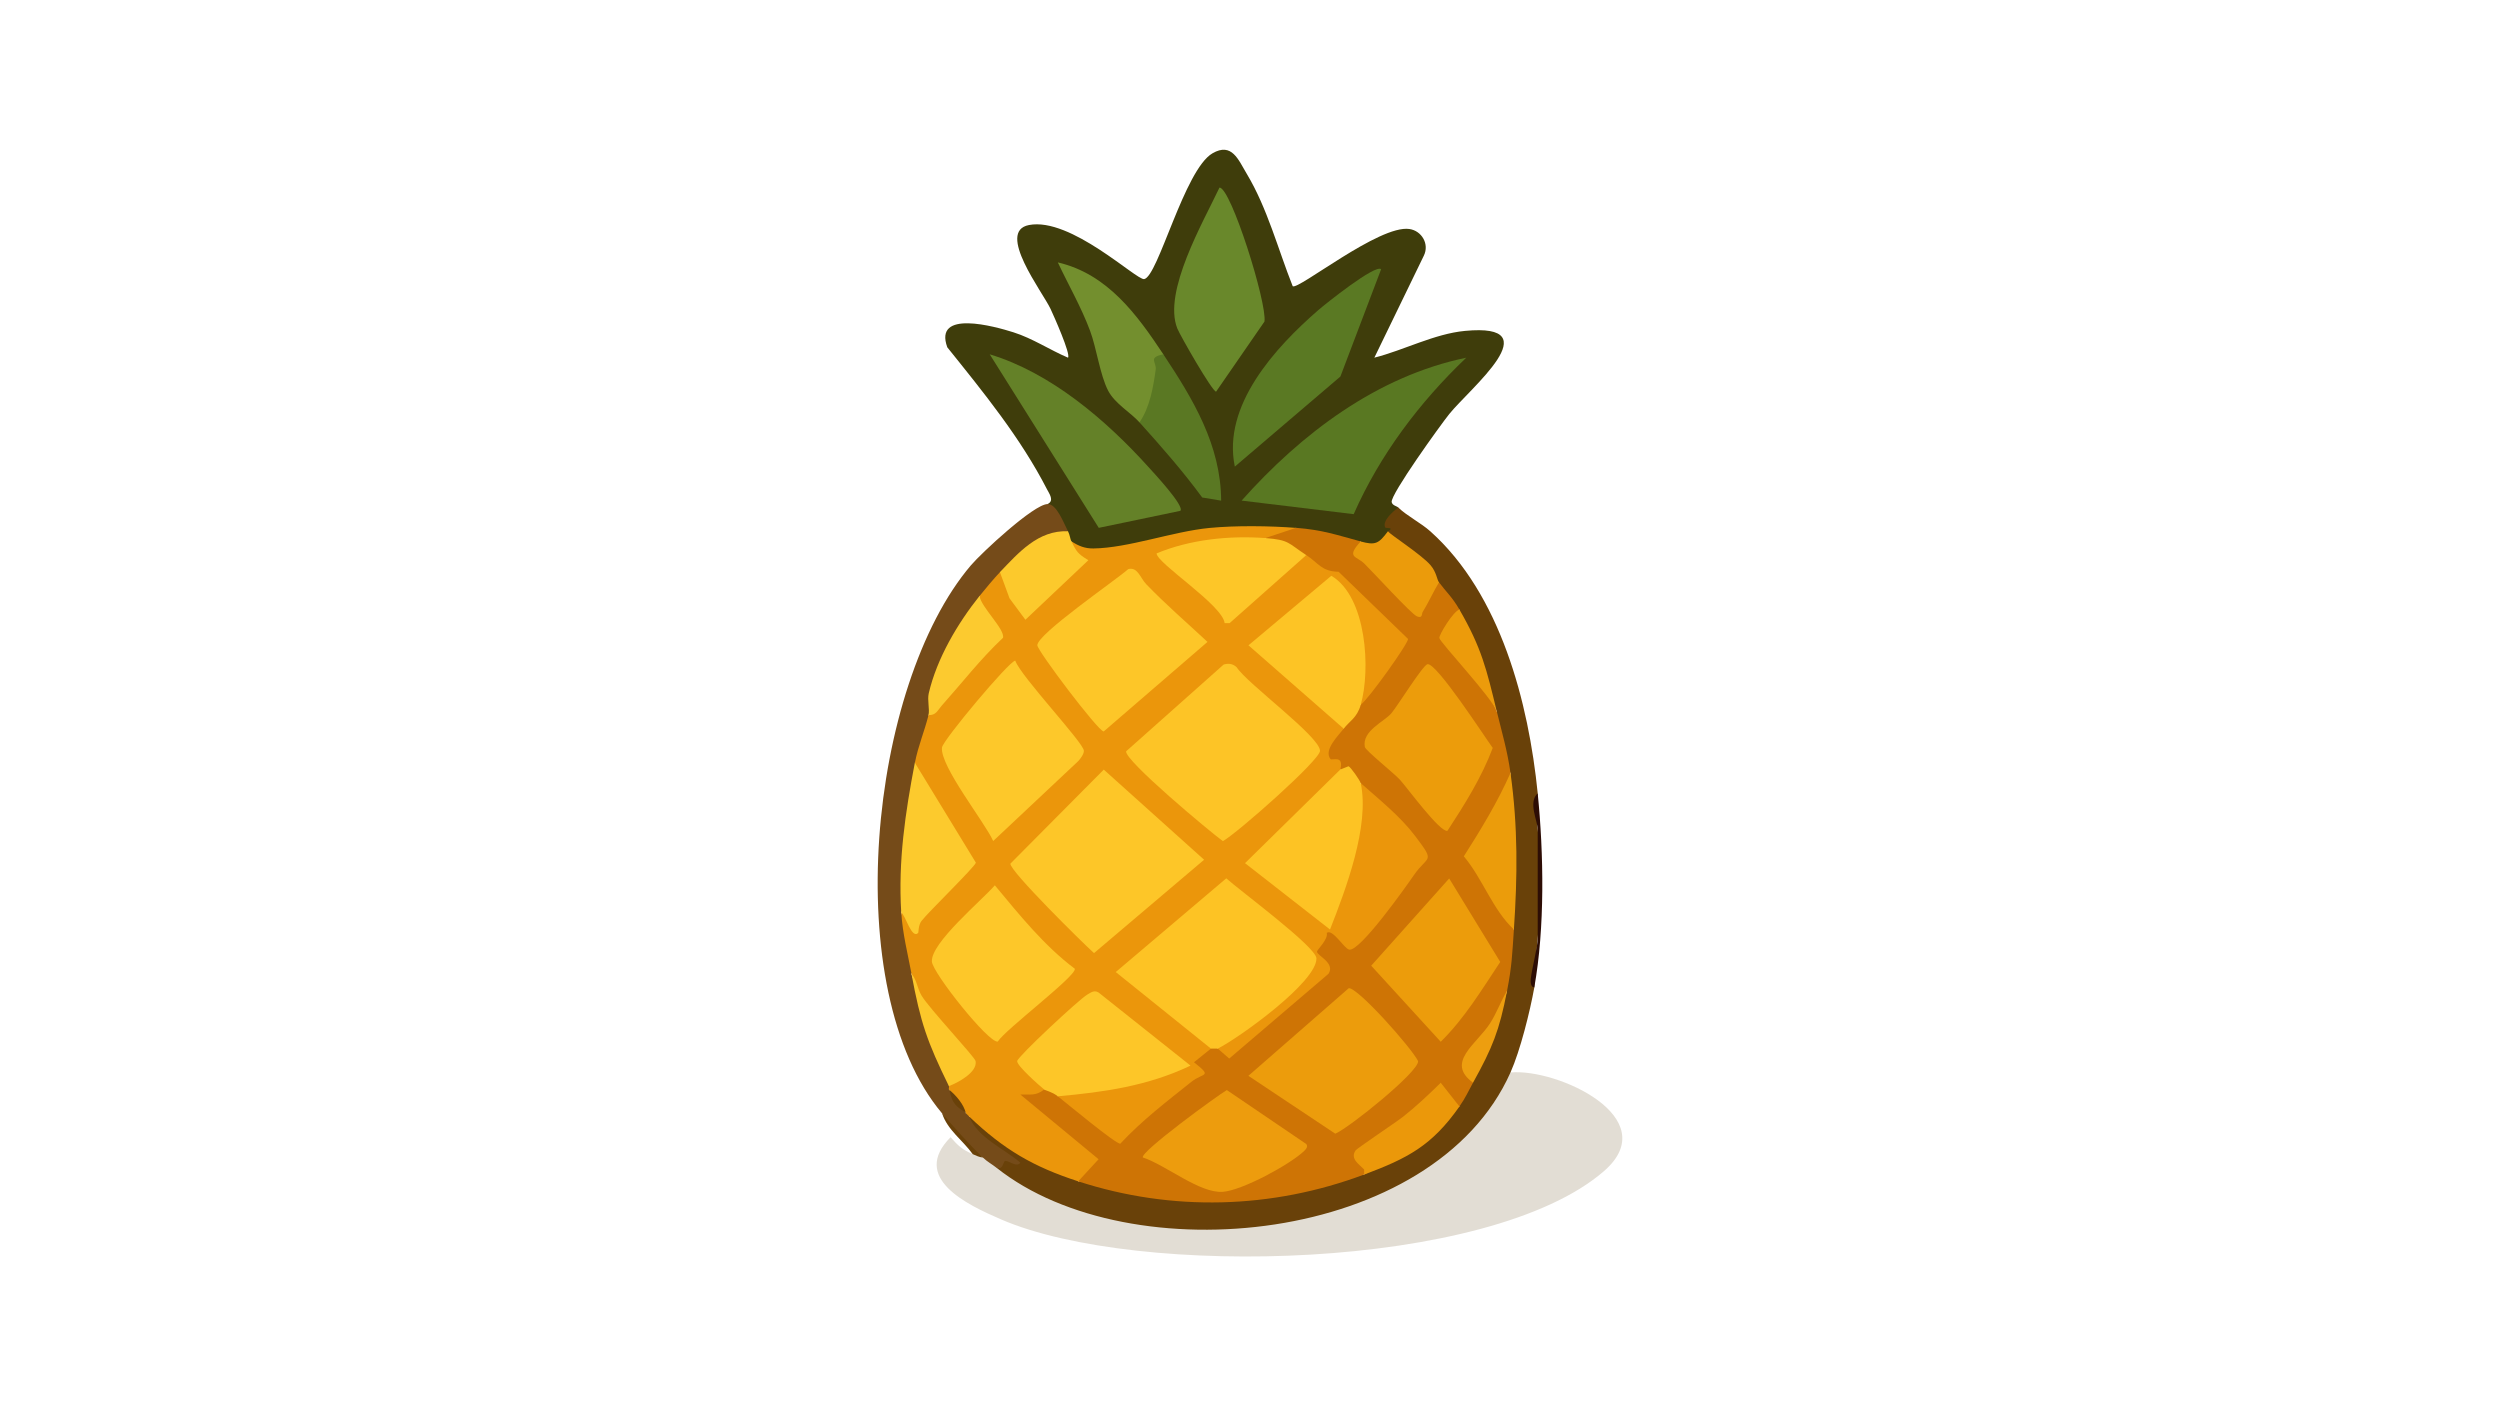 <?xml version="1.0" encoding="UTF-8"?>
<svg id="uuid-541c123c-ba24-4bd5-89b6-66b147ee5151" data-name="Layer 1" xmlns="http://www.w3.org/2000/svg" viewBox="0 0 1920 1080">
  <defs>
    <style>
      .uuid-d8870670-7536-4993-b3a5-cd8f389e8c3f {
        fill: #eb9c0b;
      }

      .uuid-aef21103-8ac8-49a7-a82e-5e632bd4544a {
        fill: #754b19;
      }

      .uuid-d748d1a7-01e4-45bb-994b-ad972bda5b50 {
        fill: #ed9c0d;
      }

      .uuid-c21c9a0c-13dc-4739-b4c2-00095e0e370e {
        fill: #3f3d0b;
      }

      .uuid-c18145cf-7bd2-4382-9b04-4391e58522fc {
        fill: #fdc628;
      }

      .uuid-af3cf647-57d5-44c1-8422-2fe7adef3c5c {
        fill: #eb9b0b;
      }

      .uuid-a1ff1604-6022-46d9-8541-25d91134100f {
        fill: #2d0d05;
      }

      .uuid-8eeabc79-84aa-4b0a-9675-da8a73cc4bae {
        fill: #fdc425;
      }

      .uuid-d871e749-ca5e-4101-ade6-1c0a3a04b8e1 {
        fill: #5a7823;
      }

      .uuid-092d33c9-0e9c-4325-a411-d186864091f1 {
        fill: #fdc324;
      }

      .uuid-9b6c3230-4069-4d90-a727-1f6ab81af7dd {
        fill: #fcca2f;
      }

      .uuid-3b53e3c0-2d78-40d1-a69d-13cbca53cf62 {
        fill: #fcca2d;
      }

      .uuid-5e4eafeb-c319-43fb-8daa-4bebc685fa0b {
        fill: #738f2e;
      }

      .uuid-e8b00d52-c860-480a-bc3a-f60286ac2592 {
        fill: #fdc426;
      }

      .uuid-04af971a-87f3-494a-9cd8-30cc6bcf71b0 {
        fill: #fcc92c;
      }

      .uuid-4bb9ec50-7b2a-45f2-b801-273ca03948b2 {
        fill: #eb960b;
      }

      .uuid-bd8dd0b1-7b79-4785-a99a-ba4460b76a90 {
        fill: #fcc72a;
      }

      .uuid-aabb939f-49e5-44b6-a066-6f603ab9c014 {
        fill: #5a7923;
      }

      .uuid-b6dae234-c815-47ca-abcf-9dbb198ed9d1 {
        fill: #ce7405;
      }

      .uuid-c62e68f9-4997-4d0a-a995-4d2281dbae2d {
        fill: #e2ddd4;
      }

      .uuid-e642a570-cbb5-4516-914b-613b3a6a8618 {
        fill: #69882b;
      }

      .uuid-fac12735-8f91-4c5e-b6c6-1deddce8e161 {
        fill: #ec9c0c;
      }

      .uuid-3c72ce46-b13e-4361-9229-7470f2e7e2e2 {
        fill: #ed9e0f;
      }

      .uuid-1eee2bdb-b745-443d-8737-a54e4555fd1f {
        fill: #fdc729;
      }

      .uuid-bad7d522-ab61-4144-9255-e5b37d7f6568 {
        fill: #648128;
      }

      .uuid-74743cbb-303a-46ae-8066-344629eb550b {
        fill: #597822;
      }

      .uuid-02073c41-b90b-44c4-9b6e-267812d14ce6 {
        fill: #ec9b0b;
      }

      .uuid-4ab11358-7941-46f5-b2a4-871bc196690b {
        fill: #eb980a;
      }

      .uuid-91f85317-da5f-4af2-af71-a43aa93a5888 {
        fill: #694109;
      }

      .uuid-488eeba2-0868-480e-b358-5a6e7e947d65 {
        fill: #fdc82a;
      }

      .uuid-d8e1228c-45d0-4526-8f9b-298f6f62d2eb {
        fill: #ec9c0b;
      }
    </style>
  </defs>
  <path class="uuid-c21c9a0c-13dc-4739-b4c2-00095e0e370e" d="M804.55,387.11c5.38-2.53,1.26-8-.45-11.32-20.34-39.62-48.84-74.52-76.57-109.05-10.71-29.25,36.43-16.09,50.77-11.54,14.82,4.7,27.78,13.45,41.92,19.49,2.34-2.46-11-32.37-13.43-37.52-6.12-12.99-41.96-59.45-16.53-64.35,32.15-6.2,82.57,42.53,88.45,41.53,10.7-1.81,30.87-84.08,52.48-96.61,14.9-8.64,19.86,4.97,26.33,15.76,15.86,26.44,23.96,57.83,35.28,86.31,4.24,3.11,66.5-47.29,89.61-43.94,9.39,1.36,15.53,11.47,11.1,20.49l-38.01,78.33c22.65-5.71,46.07-18.32,69.59-20.56,66.28-6.3,3.79,44.18-12.01,63.79-6.72,8.34-45.26,61.88-44.28,67.67.59,2.69,3.79,2.99,5,4.14,1.72,4.14.23,8.08-4.48,11.8,3.5,5.57,2.42,10.22-3.36,6.5,6.52,11.59-17.12,21.69-20.91,7.84-7.52,3.43-16.84,2.76-27.94-2.02-10.15-.15-17.39-2.96-21.73-8.43-22.9,2.46-45.9,4.06-69.01,4.81l-59.02,12.9c-19.09,6.74-33.93,4.32-44.5-7.26-7.48,1.9-8.25-3.46-2.61-7.84-8.24-1.02-14.4-13.34-15.68-20.91Z"/>
  <path class="uuid-c62e68f9-4997-4d0a-a995-4d2281dbae2d" d="M747.04,886.39c2.35-.67,4.96.2,7.84,2.61,5.59-4.91,13.5,1.07,10.46,7.84,2.86-.65,6.04-1.06,8.69.39,35.97,19.73,58.24,31.5,100.21,38.04,99.25,15.47,226.36-12.89,277.76-106.84l8.07-4.78c36.12-3.3,118.72,34.98,71.82,75.74-87.97,76.46-358.59,82.29-463.07,37.11-25.9-11.2-69.84-31.84-38.76-63.15,5.81,6.72,9.09,9.59,16.99,13.02Z"/>
  <path class="uuid-91f85317-da5f-4af2-af71-a43aa93a5888" d="M1180.97,609.3c-.98,9.17-.98,18.31,0,27.45,2.73,26.6,2.66,56.55,0,83.65-1.21,12.75-2.08,25.38-2.61,37.9-3.32,18.53-10.77,48.45-18.3,65.35-58.76,131.9-292.08,154.93-394.72,73.19,3.65-7.41.17-13.48-10.45-18.21-11.13-7.43-14.62-14.43-10.46-21l8.46.74c20.19,18.97,44.28,33.16,70.57,41.86l4.62,7.07,12.57-1.62c63.81,18.31,131.52,16.52,194.4-4.67l12.6,1.07,3.15-6.79c24.91-8.77,47.3-22.08,62.61-44.14l7.43-1.36c-4.34-6.35,2.72-20.61,10.46-18.3l-2.05-7.11c10.6-20.65,20.98-41.31,28.19-63.47l-4.32-5.31,4.04-37.71,5.5-4.03c-4.43-17.82-5.53-36.83-3.3-57.04-2.2-21.51-1.97-42.58.68-63.2-9.22-9.65-15.73-34.69-10.46-47.05-9.65-23.91-19.83-47.56-30.52-70.93l1.77-7.49c-8.21,1.41-19.05-13.31-15.68-20.91-2,1.06-4.78,1.63-5.79.04-9.96-15.67-17.9-22.56-34.1-32.87l.68-6.38c-.07-.12,2.69-1.33,2.01-2.06-.66-.7-3.83-.28-4.12-.89-2.49-5.13,6.15-12.31,9.96-15.35,7,6.66,17.51,11.89,24.76,18.38,53.9,48.25,75.39,131.42,82.42,201.2Z"/>
  <path class="uuid-aef21103-8ac8-49a7-a82e-5e632bd4544a" d="M804.55,387.11c7.04-.12,12.33,14.56,15.68,20.91l-3.62,5.22c-16.81,3.03-30.96,12.1-42.44,27.21l-6.22-1.06c1.85,8.52-6.83,19.87-15.68,18.3l.29,8.14c-18.61,23.96-32.42,52.08-36.68,81.69l-2.83,1.67c6.02,9.35-1.39,30.74-10.46,36.6l2.74,11.34c-5.68,30.71-8.5,61.64-8.44,92.8l-4.76,10.88,4.3,13.24c4.51,9.99,10.48,24.41,3.54,33.81,9.12,26.87,19.47,53.21,31.04,79l-2.28,7.26c2.32.73,2.29,1.61,0,2.61l13.07,18.3c2.25-1.1,3.04-.11,2.61,2.61,6.28,16.07,26.69,24.48,39.2,35.3-2.63,3.94-8.43-1.45-11.53-1.4-1.72.03-1.44,7.39-6.76,5.31-3.46-2.76-6.88-4.46-10.46-7.84-12.63-8.04-23.05-21.48-31.37-33.98-79.71-94.62-56.27-328.71,22.19-420.89,8.22-9.65,48.23-46.85,58.85-47.02Z"/>
  <path class="uuid-a1ff1604-6022-46d9-8541-25d91134100f" d="M1178.35,758.3c-2.78-.02-2.96-4.27-2.74-6.39.89-8.45,5.35-24.38,5.35-31.51v-83.65c0-5.85-7.62-20.86,0-27.45,4.67,46.35,5.58,103.22-2.61,149Z"/>
  <path class="uuid-91f85317-da5f-4af2-af71-a43aa93a5888" d="M754.88,889c-2.85-.26-5.28-1.5-7.84-2.61-7.49-10.58-19.37-18.43-23.53-31.37,8.52,10.11,21.9,25.03,31.37,33.98Z"/>
  <path class="uuid-4bb9ec50-7b2a-45f2-b801-273ca03948b2" d="M995.37,405.41c.19,6.6-7.65,9.21-23.53,7.84l-7.48,4.81c-22.86-.89-45.89,1.66-67.54,9.24,16.96,13.72,32.58,28.67,46.86,44.84l53.24-47.23,6.29,1.41c4.28-2.98,9.66-1.07,16.13,5.71l12.18,3.49c5.63,3.59,53.34,50.07,54.24,53.78,1.47,6.07-28.32,49.84-34.63,53.43l-6.09-1.4-4.24-4.45c8.67-13.24-2.66-87.88-17.2-87.52-3.67.09-57.08,43.09-56.31,46.68l65.81,57.62-1.12,5.96c2.76,3.99.73,9.84-6.11,17.56,9.06,3.32,13.32,9.61,3.5,13.81l2.4,4.97-67.14,65.96c-1.18,3.28,51.57,45.13,54.57,43.36,5.72-3.37,27.61-84.64,21.5-98.44l4.36-5.4,8.22.27c12.69,9.25,51.11,44.03,47.56,60-1.48,6.67-53.97,70.83-61.65,72.38-3.61.73-6.81-.26-9.39-2.89-5.17-8.36-9.03-8.51-11.57-.46,6.24,4.84,9.49,9.3,7.66,17.55-1.16,5.22-75.92,68.7-81.26,68.99-5.57.31-13.25-6.35-9.36-11.94l.99-6.5c13.64-7.32,70.02-48.68,69.53-61.93-.16-4.24-60.02-55.68-64.25-55.28l-76.2,64.96,65,52.28-.29,6.47,2.04,2.84c-5.38,5.09-6.19,10.68-2.42,16.76-22.31,18.57-44.84,37.78-67.6,57.61-5.92,3.18-43.92-28.35-50.37-34.49l.72-6.12,7.69-5.97c12.91-.33,80.73-11.47,83.27-19.64l-62.43-49.86c-8,4.58-53.31,45.27-53.16,49.53,9.83,7.12,14.55,14.02,14.18,20.71,2.4,4.63-.1,7.02-4.28,8.71l46.43,38.4c9.04,8.35-5.94,25.08-16.01,23.47-34.54-11.21-57.09-24.36-83.65-49.67-.89-.85-1.74-1.74-2.61-2.61l-13.07-18.3c-.34-.71.34-1.91,0-2.61l-.04-5.61c3.41-1.06,16.71-8.98,15.2-12.42-21.24-19.72-35.88-42.46-43.92-68.23-2.95-15.79-6.86-30.84-7.84-47.05,4.05-3.18,7.06-1.49,9.01,5.07,14.81-13.98,28.61-28.86,41.39-44.64l-37.8-61.91-2.14-13.54c2.44-12.74,7.41-24.31,10.46-36.6,15.12-22.84,32.43-43.18,51.95-61.02l-15.43-23.39,2.69-7.07c4-5.02,11.41-13.86,15.68-18.3,1.84-1.18,3.66-1.37,5.45-.31.18,3.47,11.59,30.03,15.26,28.61,2.45-.95,37.29-33.58,38.13-36.06-6.34-6.06-7.65-11.31-3.94-15.76,5.55,3.37,10.05,5.42,16.85,5.34,26.69-.32,61.09-13.06,89.06-15.75,20.16-1.94,46.48-1.63,66.62-.04Z"/>
  <path class="uuid-b6dae234-c815-47ca-abcf-9dbb198ed9d1" d="M1045.04,415.86c-1.18,6.46,1.06,10.97,6.73,13.53l36.5,37.46c3.86-10.73,9.49-17.27,16.89-19.63,5.54,7.47,10.04,11.15,15.68,20.91-.19,6.24-3.31,13.46-9.35,21.68,17,16.7,29.7,35.61,38.1,56.74,3.95,16.21,8.09,30.04,10.46,47.05-1.66,24.19-17.14,45.29-31.28,64.22,13.72,14.21,26.48,36.76,33.9,56.02-1.27,18.96-1.53,28.06-5.23,47.05-5.52,21.22-15.33,37.22-28.81,54.04,0,0,.89,5.51,2.67,16.54-3.75,6.75-5.65,11.46-10.46,18.3-5.21,1.88-10.02-1.4-14.41-9.84-19.07,17.73-40.19,32.37-61.32,46.77,7.57,8.27,8.41,13.38,2.53,15.35-70.79,26.52-147.43,28.64-219.58,5.23l15.64-16.99-60.06-49.68c7.3-.28,11.83,1.34,18.29-3.91,5.06-6.45,12.07-2.81,10.46,5.23,6.21,4.89,44.74,36.97,48,36.41,16.64-17.88,35.63-32.37,54.65-47.54,9.11-7.26,16.6-3.31,1.92-14.99l13.06-10.49c.83-6.94,3.24-6.64,5.23,0l8.8,7.65,76.26-65.12c5.38-8.37-8.83-13.81-8.85-17.01,0-1.45,8.79-9.42,7.48-14.39,4.6-3.39,13.33,12.19,17.31,12.88,8.32,1.43,43.45-48.25,49.53-57.09,10.99-15.97,16.97-9.08,1.02-30.23-11.41-15.13-27.62-28-41.77-40.58-5.08-.18-10.31-3.67-15.68-10.46,2.97-11.54-6.49-6.63-7.56-8.01-5.46-7.1,6.23-18.13,10.17-23.36-3.68-6.36,6.69-18.62,13.07-18.3,6.17-4.58,36.86-47.52,36.33-50.6l-53.32-51.58c-13.13-.15-15.58-6.82-24.83-12.83-4.54,2.77-10.42.97-17.65-5.4-8.06-.45-12.63-3.01-13.72-7.67l23.53-7.84c20.69,1.64,30.92,5.41,49.67,10.46Z"/>
  <path class="uuid-74743cbb-303a-46ae-8066-344629eb550b" d="M1126.07,274.73c-35.9,34.25-66.38,74.67-86.44,120.15l-86.08-10.42c45.65-51.24,103.84-95.53,172.52-109.74Z"/>
  <path class="uuid-e642a570-cbb5-4516-914b-613b3a6a8618" d="M936.56,144.05c8.81.01,36.64,88.78,34.55,102.91l-37.16,53.83c-2.85.11-27.64-43.15-29.8-48.57-11.21-28.15,20.01-81.83,32.41-108.17Z"/>
  <path class="uuid-bad7d522-ab61-4144-9255-e5b37d7f6568" d="M906.5,392.32l-62.65,13.07-83.75-133.28c46.87,14.2,89.15,50.32,121.59,86.2,4.37,4.84,28.36,30.49,24.81,34.01Z"/>
  <path class="uuid-aabb939f-49e5-44b6-a066-6f603ab9c014" d="M1060.71,206.75l-31.28,82.41-81.08,69.19c-9.8-46.8,30.97-91.41,64.08-120.17,5.47-4.75,43.94-35.53,48.28-31.42Z"/>
  <path class="uuid-5e4eafeb-c319-43fb-8daa-4bebc685fa0b" d="M893.42,272.09c-1.26,17.29-2.68,35.5-11.54,51.35l-6.75.93c-6.93-7.69-18.88-14.38-24.06-24.3-6.26-11.99-8.86-32.58-13.95-46.17-6.82-18.23-16.48-34.88-24.71-52.38,38.12,8.88,60.76,40.03,81.02,70.57Z"/>
  <path class="uuid-d871e749-ca5e-4101-ade6-1c0a3a04b8e1" d="M893.42,272.09c22.73,34.26,44.21,69.67,44.43,112.4l-14.56-2.42c-14.82-20.21-31.43-39.13-48.17-57.7,7.88-11.3,10.67-27.21,12.45-40.57.77-5.78-6.26-9.17,5.85-11.71Z"/>
  <path class="uuid-04af971a-87f3-494a-9cd8-30cc6bcf71b0" d="M820.23,408.02c1.47,2.79,1.65,5.95,2.61,7.84,3.92,7.64,4.61,9.3,13.02,14.38l-48.35,45.73-12.21-16.48-7.36-20.09c14.19-14.77,29.35-32.42,52.28-31.37Z"/>
  <path class="uuid-af3cf647-57d5-44c1-8422-2fe7adef3c5c" d="M1105.16,447.23c-4.46,7.36-7.99,15.42-12.53,22.77-.89,1.45.06,5.2-4.43,3.35-4.46-1.84-33.76-34.09-40.52-40.64-5.88-5.71-14.27-4.4-2.65-16.85,11.21,3.02,13.71,1.82,20.91-7.84,1.31,2.29,25.74,17.86,32.74,26.07,4.59,5.39,4.81,10.89,6.47,13.14Z"/>
  <path class="uuid-d8870670-7536-4993-b3a5-cd8f389e8c3f" d="M1162.67,713.86c-16.34-15.16-23.9-38.91-38.45-56.2,13.15-20.7,25.92-41.59,35.84-64.05,5.79,41.66,5.37,79.16,2.61,120.25Z"/>
  <path class="uuid-4ab11358-7941-46f5-b2a4-871bc196690b" d="M1120.85,849.79c-21.19,30.17-39.74,39.75-73.19,52.28v-3.91c-3.81-4.03-10.85-8.08-6.68-14.48,1.23-1.89,30.88-21.54,36.68-26.11,10.05-7.93,19.69-17.03,28.82-26.03l14.38,18.25Z"/>
  <path class="uuid-02073c41-b90b-44c4-9b6e-267812d14ce6" d="M1149.6,546.56c-3.03-10.02-43.57-53.03-44.18-56.57-.4-2.32,10.73-20.65,15.42-21.85,17.11,29.61,20.8,45.77,28.75,78.42Z"/>
  <path class="uuid-3c72ce46-b13e-4361-9229-7470f2e7e2e2" d="M1131.3,831.49c-21.52-15.6,2.93-29.68,13.13-45.68,5.12-8.03,8.12-16.83,13.01-24.9-5.96,30.66-11.2,43.68-26.14,70.58Z"/>
  <path class="uuid-3b53e3c0-2d78-40d1-a69d-13cbca53cf62" d="M702.6,585.77l46.87,76.75c-.52,3.02-36.57,38-41.76,44.77-2.55,3.33-2.19,8.84-2.53,9.18-5.07,5.09-9.71-13.56-13.04-15.69-2.4-39.63,3.07-76.41,10.46-115.02Z"/>
  <path class="uuid-9b6c3230-4069-4d90-a727-1f6ab81af7dd" d="M713.06,549.18c1.09-4.38-1.01-11.48.22-16.74,6.28-26.86,22.1-53.59,38.99-74.75,1.11,8.51,19.72,25.66,18.03,32.15-17.24,16.18-31.59,34.79-47.26,52.33-3,3.36-4.05,7.25-9.98,7.01Z"/>
  <path class="uuid-bd8dd0b1-7b79-4785-a99a-ba4460b76a90" d="M728.74,834.11c-16.74-34.23-21.67-48.33-28.75-86.26,4.31,4.92,4.3,11.03,7.88,16.96,5.98,9.9,40.76,46.89,41.38,50.08,1.66,8.56-13.8,16.78-20.5,19.23Z"/>
  <path class="uuid-91f85317-da5f-4af2-af71-a43aa93a5888" d="M741.81,855.02c-2.66-2.67-6.23-3.83-9.05-7.98s-2.56-7.3-4.02-10.32c5.51,4.47,11.54,11.49,13.07,18.3Z"/>
  <path class="uuid-e8b00d52-c860-480a-bc3a-f60286ac2592" d="M939.76,510.36c3.8-1.07,7.05-.67,10.01,2.09,8.15,12.68,63.92,53.23,64,64.18.05,7.04-63.38,63.07-74.59,69.37-10.21-7.44-75.52-61.94-74.31-69l74.89-66.63Z"/>
  <path class="uuid-092d33c9-0e9c-4325-a411-d186864091f1" d="M935.25,805.35h-5.23l-73.13-58.82,84.89-71.98c9.92,9.07,69.02,52.62,69.24,61.46.44,18.07-59.16,60.92-75.77,69.33Z"/>
  <path class="uuid-c18145cf-7bd2-4382-9b04-4391e58522fc" d="M847.68,591.05l77.07,69.23-84.55,71.7c-8.52-7.6-65.13-63.45-64.21-68.72l71.7-72.2Z"/>
  <path class="uuid-c18145cf-7bd2-4382-9b04-4391e58522fc" d="M866.47,437.09c7.24-1.98,9.25,6.78,13.8,11.53,14.99,15.62,31.3,29.61,47.08,44.36l-79.71,68.78c-4.18-.02-50.96-62.03-50.97-66.21-.02-8.67,60.12-49.87,69.8-58.46Z"/>
  <path class="uuid-488eeba2-0868-480e-b358-5a6e7e947d65" d="M762.77,645.9c-6.63-14.72-40.84-57.38-39.34-71.79.58-5.55,51.92-66.81,56.29-66.71,4.29,12.16,52.67,63.18,52.7,69.22,0,2.57-2.52,5.92-4.29,7.87l-65.35,61.41Z"/>
  <path class="uuid-1eee2bdb-b745-443d-8737-a54e4555fd1f" d="M764.03,679.93c18.94,22.7,37.6,46.15,61.43,64.08,1.35,5.5-53.28,46.53-59.18,55.93-7.11,1.24-50.02-52.73-50.59-61.42-.95-14.38,38.27-46.91,48.34-58.59Z"/>
  <path class="uuid-c18145cf-7bd2-4382-9b04-4391e58522fc" d="M801.93,836.72c-3.57-2.87-21.31-18.46-20.72-21.86.64-3.66,47.59-47.43,53.82-51.01,2.76-1.59,5.19-3.63,8.57-1.69l70.72,56.23c-32.63,15.57-66.23,20.39-101.94,23.56-4.53-3.56-9.39-4.37-10.46-5.23Z"/>
  <path class="uuid-8eeabc79-84aa-4b0a-9675-da8a73cc4bae" d="M1045.04,541.34c-2.9,10.11-8.6,12.37-13.07,18.3l-73.15-64.04,63.64-53.41c27.25,16.14,30.32,72.16,22.57,99.15Z"/>
  <path class="uuid-092d33c9-0e9c-4325-a411-d186864091f1" d="M1045.04,601.46c7.03,32.83-11.54,81.72-23.59,112.4l-65.28-50.96,73.18-71.9,6.3-2.52c1.63.5,8.99,11.16,9.38,12.97Z"/>
  <path class="uuid-c18145cf-7bd2-4382-9b04-4391e58522fc" d="M971.85,413.25c18.54,1.37,17.41,3.98,31.37,13.07l-58.88,52.24-3.81.03c-1.6-13.95-52.02-45.9-52.28-53.58,25.79-10.74,55.92-13.8,83.6-11.76Z"/>
  <path class="uuid-fac12735-8f91-4c5e-b6c6-1deddce8e161" d="M958.78,826.22l77.07-67.3c6.98-.58,48.52,46.14,53.25,56.04.7,8.02-52.76,51.1-63.61,55.72l-66.72-44.45Z"/>
  <path class="uuid-d8e1228c-45d0-4526-8f9b-298f6f62d2eb" d="M1096.3,510.1c6.86-1.43,43.71,55.53,50.13,64.32-8.57,22.71-21.59,43.43-34.79,63.65-5.8,1.36-31.05-33.32-36.51-39.26-4.7-5.1-26.42-22.45-26.94-25.14-2.37-12.36,14.97-19.45,20.34-25.82,5.04-5.97,24.17-37,27.76-37.75Z"/>
  <path class="uuid-d8e1228c-45d0-4526-8f9b-298f6f62d2eb" d="M1112.97,674.65l39.21,64.11c-14.11,21.23-27.4,43.32-45.7,61.31l-53.4-58.41,59.9-67.01Z"/>
  <path class="uuid-d748d1a7-01e4-45bb-994b-ad972bda5b50" d="M1003.19,878.6c1.46,1.78.17,3.66-1.65,5.39-10.98,10.43-47.5,30.22-62.39,31.33-17.78,1.32-44.02-20.74-61.41-26.36-2.69-3.91,57.73-47.98,64.47-51.79l60.99,41.43Z"/>
</svg>